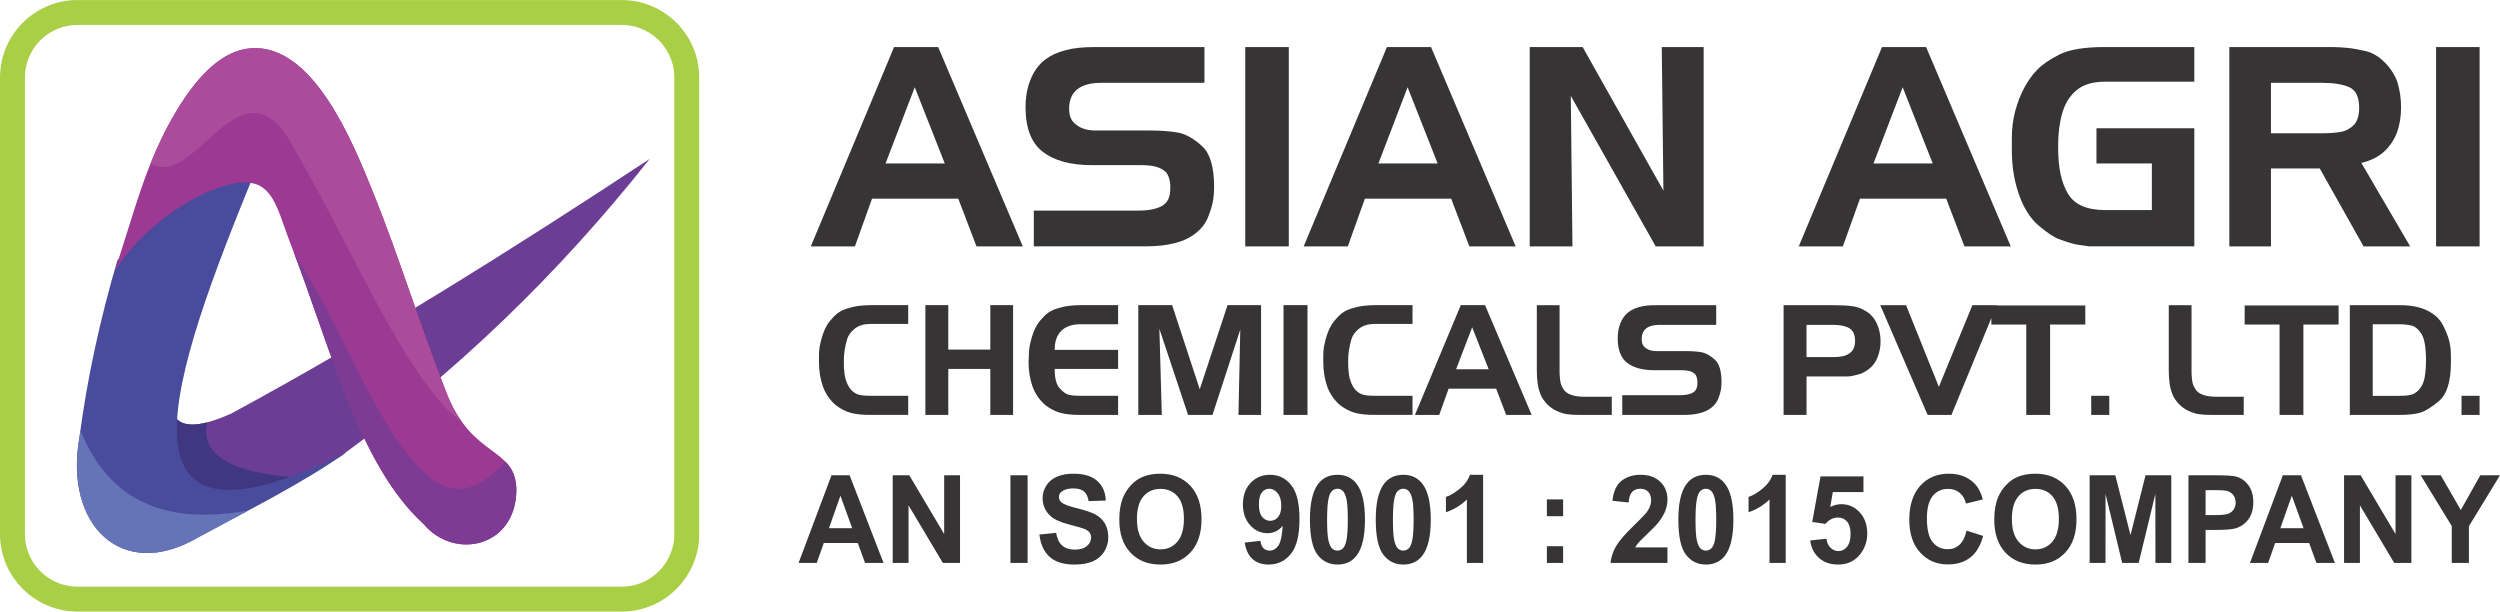 <?xml version="1.0" encoding="UTF-8"?>
<!DOCTYPE svg PUBLIC "-//W3C//DTD SVG 1.1//EN" "http://www.w3.org/Graphics/SVG/1.1/DTD/svg11.dtd">
<!-- Creator: CorelDRAW 2021.5 -->
<svg xmlns="http://www.w3.org/2000/svg" xml:space="preserve" width="4.01in" height="0.981in" version="1.1" style="shape-rendering:geometricPrecision; text-rendering:geometricPrecision; image-rendering:optimizeQuality; fill-rule:evenodd; clip-rule:evenodd"
viewBox="0 0 3990.56 976.13"
 xmlns:xlink="http://www.w3.org/1999/xlink"
 xmlns:xodm="http://www.corel.com/coreldraw/odm/2003">
 <defs>
  <style type="text/css">
   <![CDATA[
    .fil3 {fill:none}
    .fil7 {fill:#AB4B9B}
    .fil6 {fill:#9C3993}
    .fil8 {fill:#7D3B93}
    .fil5 {fill:#6574B6}
    .fil1 {fill:#6C3D94}
    .fil4 {fill:#494B9C}
    .fil2 {fill:#403780}
    .fil9 {fill:#373435;fill-rule:nonzero}
    .fil0 {fill:#A8CF45;fill-rule:nonzero}
   ]]>
  </style>
    <clipPath id="id0">
     <path d="M242.71 765.51c10.31,-60.12 20.63,-120.24 30.95,-180.36 -4.99,59.77 -15.07,124.34 95.42,74.92 226.65,-122.63 448.21,-261.68 667.98,-406.51 -146.07,184.63 -311.29,343.05 -495.18,475.88 -52.44,23.12 -104.88,46.25 -157.32,69.37 -56.21,10.04 -102.83,-2.63 -141.85,-33.3z"/>
    </clipPath>
    <clipPath id="id1">
     <path d="M187.26 415.88c59.81,-79.31 135.77,-126.03 223.08,-149.84 -139.73,340.22 -248.54,649.32 141.85,456.46 -70.84,49.88 -156.4,91.93 -237.27,135.97 -120.58,70.04 -212.61,-20.51 -188.27,-159.55 12.95,-98.24 33.9,-192.18 60.61,-283.03z"/>
    </clipPath>
    <clipPath id="id2">
     <path d="M209.75 349.02c-8.79,27.83 -17.58,55.68 -26.36,83.51 38.67,-63.52 114.51,-117.56 172.95,-135.38 78.35,-23.88 82.36,27.09 107.48,92.1 66.27,171.5 109.04,352.48 212.16,447.02 49.43,58.73 146.58,37 148.3,-52.72 -0,-72.15 -70.93,-49.94 -112.19,-158.16 -41.37,-104.55 -74.58,-214.55 -116.51,-318.29 -32.89,-81.39 -96.06,-237.89 -195.58,-230.09 -44.01,3.45 -83.39,41.98 -117.7,99 -34.44,57.25 -52.58,109.7 -72.55,173.02z"/>
    </clipPath>
 </defs>
 <g id="Layer_x0020_1">
  <g id="logo.cdr">
   <g>
    <path class="fil0" d="M992.58 39.76l-869.09 0 0 -39.76 869.09 0 0 0 0 39.76zm123.49 83.73l-39.76 0 0 0 -0.11 -4.3 -0.33 -4.23 -0.53 -4.16 -0.74 -4.11 -0.94 -4.04 -1.13 -3.95 -1.32 -3.87 -1.5 -3.79 -1.68 -3.71 -1.85 -3.61 -2.03 -3.51 -2.18 -3.4 -2.35 -3.29 -2.5 -3.18 -2.64 -3.05 -2.79 -2.92 -2.92 -2.78 -3.05 -2.65 -3.18 -2.5 -3.29 -2.34 -3.41 -2.19 -3.51 -2.03 -3.6 -1.85 -3.7 -1.68 -3.8 -1.5 -3.88 -1.32 -3.94 -1.13 -4.04 -0.93 -4.11 -0.74 -4.16 -0.53 -4.23 -0.33 -4.3 -0.11 0 -39.76 6.32 0.16 6.25 0.47 6.18 0.79 6.07 1.09 5.97 1.39 5.87 1.68 5.74 1.95 5.6 2.22 5.47 2.48 5.33 2.74 5.17 2.98 5.01 3.22 4.84 3.45 4.66 3.67 4.48 3.88 4.29 4.09 4.09 4.29 3.89 4.48 3.66 4.66 3.45 4.84 3.22 5.01 2.98 5.17 2.74 5.32 2.48 5.46 2.23 5.61 1.95 5.74 1.68 5.86 1.38 5.97 1.09 6.07 0.79 6.18 0.47 6.25 0.16 6.32 0 0zm-39.76 729.14l0 -729.14 39.76 0 0 729.14 0 0 -39.76 0zm-83.72 123.49l0 -39.76 0 0 4.3 -0.11 4.23 -0.33 4.16 -0.53 4.11 -0.74 4.04 -0.93 3.95 -1.13 3.87 -1.32 3.79 -1.5 3.71 -1.68 3.6 -1.85 3.51 -2.03 3.4 -2.18 3.29 -2.35 3.18 -2.5 3.05 -2.64 2.92 -2.78 2.79 -2.92 2.64 -3.05 2.5 -3.18 2.35 -3.29 2.19 -3.4 2.03 -3.51 1.85 -3.6 1.68 -3.71 1.5 -3.79 1.32 -3.87 1.13 -3.95 0.94 -4.04 0.74 -4.11 0.53 -4.16 0.33 -4.23 0.11 -4.3 39.76 0 -0.16 6.32 -0.47 6.25 -0.79 6.18 -1.09 6.07 -1.38 5.97 -1.68 5.86 -1.95 5.74 -2.23 5.61 -2.48 5.46 -2.74 5.33 -2.98 5.16 -3.21 5.01 -3.45 4.84 -3.66 4.66 -3.89 4.48 -4.09 4.29 -4.29 4.09 -4.48 3.88 -4.65 3.66 -4.84 3.45 -5.01 3.22 -5.16 2.98 -5.33 2.74 -5.46 2.48 -5.61 2.23 -5.74 1.95 -5.86 1.67 -5.97 1.39 -6.07 1.09 -6.18 0.79 -6.25 0.47 -6.32 0.16 0 0zm-869.09 -39.76l869.09 0 0 39.76 -869.09 0 0 0 0 -39.76zm-123.49 -83.73l39.76 0 0 0 0.11 4.3 0.33 4.23 0.53 4.16 0.74 4.11 0.94 4.04 1.12 3.95 1.32 3.88 1.5 3.8 1.68 3.7 1.85 3.6 2.02 3.5 2.19 3.41 2.34 3.29 2.5 3.17 2.64 3.05 2.79 2.92 2.92 2.79 3.04 2.64 3.17 2.5 3.29 2.35 3.4 2.18 3.51 2.03 3.61 1.85 3.71 1.68 3.79 1.5 3.87 1.32 3.95 1.13 4.04 0.93 4.11 0.74 4.16 0.53 4.23 0.33 4.3 0.11 0 39.76 -6.32 -0.16 -6.25 -0.47 -6.18 -0.79 -6.07 -1.09 -5.97 -1.39 -5.86 -1.67 -5.74 -1.95 -5.61 -2.23 -5.46 -2.48 -5.32 -2.74 -5.17 -2.98 -5.01 -3.22 -4.84 -3.45 -4.66 -3.66 -4.48 -3.89 -4.29 -4.09 -4.09 -4.29 -3.88 -4.48 -3.67 -4.66 -3.45 -4.84 -3.21 -5 -2.99 -5.17 -2.74 -5.33 -2.48 -5.47 -2.22 -5.6 -1.95 -5.74 -1.68 -5.87 -1.38 -5.97 -1.09 -6.07 -0.79 -6.18 -0.47 -6.25 -0.16 -6.32 0 0zm39.76 -729.14l0 729.14 -39.76 0 0 -729.14 0 0 39.76 0zm83.73 -123.49l0 39.76 0 0 -4.3 0.11 -4.23 0.33 -4.16 0.53 -4.11 0.74 -4.04 0.93 -3.94 1.13 -3.88 1.32 -3.8 1.5 -3.7 1.68 -3.61 1.85 -3.51 2.03 -3.4 2.19 -3.29 2.34 -3.17 2.5 -3.05 2.64 -2.92 2.79 -2.79 2.92 -2.64 3.05 -2.5 3.17 -2.34 3.29 -2.19 3.4 -2.03 3.51 -1.85 3.61 -1.68 3.7 -1.5 3.8 -1.32 3.88 -1.12 3.95 -0.94 4.04 -0.74 4.11 -0.53 4.16 -0.33 4.23 -0.11 4.3 -39.76 0 0.16 -6.32 0.47 -6.25 0.79 -6.18 1.09 -6.07 1.38 -5.97 1.68 -5.87 1.95 -5.74 2.22 -5.61 2.48 -5.47 2.74 -5.32 2.98 -5.17 3.22 -5 3.45 -4.84 3.67 -4.66 3.88 -4.48 4.09 -4.29 4.29 -4.09 4.47 -3.88 4.67 -3.67 4.84 -3.45 5 -3.22 5.17 -2.98 5.32 -2.74 5.47 -2.48 5.61 -2.22 5.73 -1.95 5.87 -1.68 5.97 -1.39 6.07 -1.09 6.18 -0.79 6.25 -0.47 6.32 -0.16 0 0z"/>
   </g>
   <path class="fil1" d="M242.71 765.51c10.31,-60.12 20.63,-120.24 30.95,-180.36 -4.99,59.77 -15.07,124.34 95.42,74.92 226.65,-122.63 448.21,-261.68 667.98,-406.51 -146.07,184.63 -311.29,343.05 -495.18,475.88 -52.44,23.12 -104.88,46.25 -157.32,69.37 -56.21,10.04 -102.83,-2.63 -141.85,-33.3z"/>
   <g style="clip-path:url(#id0)">
    <g>
     <path id="_1" class="fil2" d="M152.44 747.48l72.21 -177.59 131.53 52.73c-76.02,105.87 9.84,148.95 229.54,140.13l-185.69 184.52 -247.59 -199.78z"/>
    </g>
   </g>
   <path class="fil3" d="M242.71 765.51c10.31,-60.12 20.63,-120.24 30.95,-180.36 -4.99,59.77 -15.07,124.34 95.42,74.92 226.65,-122.63 448.21,-261.68 667.98,-406.51 -146.07,184.63 -311.29,343.05 -495.18,475.88 -52.44,23.12 -104.88,46.25 -157.32,69.37 -56.21,10.04 -102.83,-2.63 -141.85,-33.3z"/>
   <path class="fil4" d="M187.26 415.88c59.81,-79.31 135.77,-126.03 223.08,-149.84 -139.73,340.22 -248.54,649.32 141.85,456.46 -70.84,49.88 -156.4,91.93 -237.27,135.97 -120.58,70.04 -212.61,-20.51 -188.27,-159.55 12.95,-98.24 33.9,-192.18 60.61,-283.03z"/>
   <g style="clip-path:url(#id1)">
    <g>
     <path id="_1_0" class="fil5" d="M35.1 675.33l65.77 -102.67c24.88,196.97 125.12,300.21 370.09,223.37l-239.85 148.45 -161.19 -74.92 -34.82 -194.24z"/>
    </g>
   </g>
   <path class="fil3" d="M187.26 415.88c59.81,-79.31 135.77,-126.03 223.08,-149.84 -139.73,340.22 -248.54,649.32 141.85,456.46 -70.84,49.88 -156.4,91.93 -237.27,135.97 -120.58,70.04 -212.61,-20.51 -188.27,-159.55 12.95,-98.24 33.9,-192.18 60.61,-283.03z"/>
   <path class="fil6" d="M209.75 349.02c-8.79,27.83 -17.58,55.68 -26.36,83.51 38.67,-63.52 114.51,-117.56 172.95,-135.38 78.35,-23.88 82.36,27.09 107.48,92.1 66.27,171.5 109.04,352.48 212.16,447.02 49.43,58.73 146.58,37 148.3,-52.72 -0,-72.15 -70.93,-49.94 -112.19,-158.16 -41.37,-104.55 -74.58,-214.55 -116.51,-318.29 -32.89,-81.39 -96.06,-237.89 -195.58,-230.09 -44.01,3.45 -83.39,41.98 -117.7,99 -34.44,57.25 -52.58,109.7 -72.55,173.02z"/>
   <g style="clip-path:url(#id2)">
    <g>
     <path id="_1_1" class="fil7" d="M323.95 21.86c-35.25,72.14 -70.5,144.29 -105.74,216.44 80.38,117 160.76,-178.05 252.74,1.39 106.46,181.47 215.11,460.65 317.23,450.91 -56.74,-238.63 -113.48,-477.27 -170.22,-715.9 -98,15.72 -196.01,31.45 -294.01,47.17z"/>
     <path class="fil8" d="M806.23 951.67c35.25,-72.14 70.49,-144.29 105.74,-216.43 -102.08,-151.4 -136.3,260.62 -331.61,-125.63 -82.09,-162.34 -146.89,-302.74 -230.62,-294.76 56.74,238.63 105.74,445.36 162.48,684 98,-15.72 196,-31.45 294.01,-47.17z"/>
    </g>
   </g>
   <path class="fil3" d="M209.75 349.02c-8.79,27.83 -17.58,55.68 -26.36,83.51 38.67,-63.52 114.51,-117.56 172.95,-135.38 78.35,-23.88 82.36,27.09 107.48,92.1 66.27,171.5 109.04,352.48 212.16,447.02 49.43,58.73 146.58,37 148.3,-52.72 -0,-72.15 -70.93,-49.94 -112.19,-158.16 -41.37,-104.55 -74.58,-214.55 -116.51,-318.29 -32.89,-81.39 -96.06,-237.89 -195.58,-230.09 -44.01,3.45 -83.39,41.98 -117.7,99 -34.44,57.25 -52.58,109.7 -72.55,173.02z"/>
   <g>
    <path class="fil9" d="M1410.36 898.55l-29.49 0 -11.68 -31.86 -54.25 0 -11.24 31.86 -28.96 0 52.51 -139.95 28.94 0 54.17 139.95zm-50.06 -55.5l-18.79 -51.8 -18.26 51.8 37.05 0zm64.63 55.5l0 -139.95 26.51 0 55.67 93.79 0 -93.79 25.31 0 0 139.95 -27.36 0 -54.81 -91.99 0 91.99 -25.32 0zm187.96 0l0 -139.95 27.39 0 0 139.95 -27.39 0zm46.25 -45.34l26.63 -2.74c1.61,9.21 4.82,15.96 9.7,20.3 4.88,4.33 11.46,6.48 19.75,6.48 8.75,0 15.36,-1.92 19.79,-5.76 4.45,-3.85 6.67,-8.34 6.67,-13.49 0,-3.32 -0.94,-6.13 -2.8,-8.47 -1.86,-2.31 -5.13,-4.33 -9.79,-6.02 -3.18,-1.18 -10.42,-3.19 -21.76,-6.13 -14.58,-3.78 -24.8,-8.41 -30.69,-13.91 -8.28,-7.72 -12.41,-17.14 -12.41,-28.24 0,-7.14 1.94,-13.85 5.82,-20.07 3.91,-6.22 9.51,-10.94 16.85,-14.2 7.33,-3.26 16.14,-4.89 26.54,-4.89 16.9,0 29.65,3.88 38.18,11.67 8.56,7.78 13.04,18.14 13.48,31.15l-27.39 0.98c-1.16,-7.24 -3.65,-12.42 -7.46,-15.58 -3.8,-3.16 -9.53,-4.76 -17.15,-4.76 -7.88,0 -14.05,1.7 -18.49,5.08 -2.86,2.19 -4.31,5.09 -4.31,8.73 0,3.33 1.36,6.16 4.07,8.51 3.43,3.03 11.78,6.15 25.03,9.41 13.25,3.23 23.05,6.62 29.38,10.07 6.35,3.48 11.33,8.2 14.91,14.23 3.59,6.03 5.37,13.45 5.37,22.28 0,8.02 -2.13,15.54 -6.44,22.54 -4.32,7 -10.4,12.22 -18.26,15.6 -7.87,3.42 -17.7,5.12 -29.44,5.12 -17.1,0 -30.22,-4.07 -39.39,-12.25 -9.17,-8.15 -14.61,-20.04 -16.4,-35.64zm127.51 -23.79c0,-14.27 2.08,-26.25 6.2,-35.96 3.06,-7.14 7.27,-13.55 12.59,-19.22 5.32,-5.66 11.15,-9.86 17.47,-12.64 8.44,-3.68 18.17,-5.54 29.19,-5.54 19.95,0 35.88,6.42 47.88,19.22 11.96,12.84 17.94,30.66 17.94,53.49 0,22.64 -5.95,40.36 -17.82,53.13 -11.87,12.8 -27.77,19.19 -47.64,19.19 -20.11,0 -36.13,-6.35 -48.01,-19.09 -11.87,-12.7 -17.82,-30.23 -17.82,-52.58zm28.15 -0.94c0,15.86 3.56,27.88 10.64,36.1 7.07,8.18 16.09,12.28 26.98,12.28 10.93,0 19.87,-4.08 26.89,-12.18 6.98,-8.15 10.48,-20.33 10.48,-36.59 0,-16.06 -3.4,-28.05 -10.24,-35.94 -6.8,-7.92 -15.84,-11.85 -27.13,-11.85 -11.28,0 -20.37,4.01 -27.27,11.99 -6.9,8.02 -10.36,20.07 -10.36,36.19zm172.03 37.56l25.12 -2.87c0.6,5.32 2.21,9.25 4.76,11.79 2.55,2.58 5.95,3.85 10.14,3.85 5.32,0 9.82,-2.58 13.53,-7.69 3.71,-5.12 6.07,-15.73 7.11,-31.8 -6.51,7.82 -14.64,11.73 -24.43,11.73 -10.62,0 -19.8,-4.23 -27.52,-12.73 -7.72,-8.51 -11.56,-19.54 -11.56,-33.17 0,-14.2 4.07,-25.64 12.22,-34.3 8.15,-8.7 18.54,-13.03 31.14,-13.03 13.69,0 24.97,5.5 33.75,16.49 8.79,11.01 13.19,29.09 13.19,54.3 0,25.61 -4.56,44.11 -13.7,55.44 -9.12,11.37 -21.02,17.04 -35.69,17.04 -10.55,0 -19.04,-2.93 -25.57,-8.79 -6.48,-5.83 -10.68,-14.6 -12.5,-26.25zm58.37 -58.71c0,-8.63 -1.93,-15.34 -5.77,-20.1 -3.8,-4.75 -8.24,-7.13 -13.29,-7.13 -4.78,0 -8.74,1.95 -11.89,5.86 -3.18,3.91 -4.76,10.3 -4.76,19.16 0,9.02 1.73,15.64 5.16,19.87 3.43,4.2 7.71,6.32 12.88,6.32 4.96,0 9.16,-2.02 12.56,-6.09 3.4,-4.08 5.1,-10.04 5.1,-17.89zm89.66 -49.51c13.09,0 23.32,4.86 30.72,14.57 8.79,11.47 13.2,30.52 13.2,57.11 0,26.55 -4.45,45.64 -13.29,57.23 -7.33,9.58 -17.53,14.37 -30.63,14.37 -13.16,0 -23.78,-5.24 -31.83,-15.74 -8.07,-10.48 -12.09,-29.21 -12.09,-56.12 0,-26.42 4.43,-45.45 13.28,-57.05 7.34,-9.58 17.54,-14.37 30.64,-14.37zm0 22.28c-3.09,0 -5.86,1.04 -8.25,3.13 -2.42,2.05 -4.31,5.76 -5.64,11.14 -1.76,6.94 -2.64,18.67 -2.64,35.12 0,16.48 0.79,27.79 2.36,33.94 1.58,6.16 3.56,10.26 5.95,12.32 2.4,2.05 5.13,3.06 8.23,3.06 3.08,0 5.84,-1.04 8.28,-3.12 2.39,-2.06 4.28,-5.77 5.6,-11.15 1.77,-6.87 2.65,-18.57 2.65,-35.05 0,-16.45 -0.79,-27.76 -2.37,-33.91 -1.58,-6.17 -3.56,-10.3 -5.95,-12.35 -2.39,-2.09 -5.13,-3.13 -8.21,-3.13zm105.06 -22.28c13.1,0 23.32,4.86 30.72,14.57 8.79,11.47 13.2,30.52 13.2,57.11 0,26.55 -4.45,45.64 -13.29,57.23 -7.33,9.58 -17.53,14.37 -30.63,14.37 -13.16,0 -23.78,-5.24 -31.83,-15.74 -8.05,-10.48 -12.09,-29.21 -12.09,-56.12 0,-26.42 4.43,-45.45 13.28,-57.05 7.34,-9.58 17.53,-14.37 30.64,-14.37zm0 22.28c-3.08,0 -5.86,1.04 -8.25,3.13 -2.42,2.05 -4.31,5.76 -5.63,11.14 -1.77,6.94 -2.65,18.67 -2.65,35.12 0,16.48 0.79,27.79 2.36,33.94 1.58,6.16 3.56,10.26 5.95,12.32 2.39,2.05 5.14,3.06 8.22,3.06 3.08,0 5.85,-1.04 8.28,-3.12 2.39,-2.06 4.28,-5.77 5.6,-11.15 1.77,-6.87 2.65,-18.57 2.65,-35.05 0,-16.45 -0.79,-27.76 -2.36,-33.91 -1.59,-6.17 -3.56,-10.3 -5.96,-12.35 -2.39,-2.09 -5.13,-3.13 -8.21,-3.13zm127.44 118.45l-25.89 0 0 -101.31c-9.45,9.19 -20.59,16 -33.44,20.39l0 -24.43c6.78,-2.28 14.12,-6.61 22.01,-13.03 7.93,-6.39 13.35,-13.85 16.31,-22.35l21.01 0 0 140.73zm101.81 -74.67l0 -26.77 25.88 0 0 26.77 -25.88 0zm0 74.67l0 -26.77 25.88 0 0 26.77 -25.88 0zm192.46 -24.82l0 24.82 -90.87 0c0.98,-9.45 3.94,-18.37 8.85,-26.81 4.91,-8.43 14.64,-19.65 29.12,-33.62 11.68,-11.27 18.84,-18.93 21.48,-22.94 3.55,-5.54 5.35,-11.01 5.35,-16.45 0,-5.99 -1.54,-10.59 -4.65,-13.81 -3.09,-3.23 -7.37,-4.82 -12.82,-4.82 -5.41,0 -9.7,1.69 -12.9,5.08 -3.18,3.35 -5.01,8.96 -5.52,16.81l-25.87 -2.68c1.54,-14.78 6.35,-25.4 14.48,-31.85 8.12,-6.42 18.26,-9.64 30.45,-9.64 13.35,0 23.83,3.75 31.48,11.21 7.61,7.46 11.43,16.75 11.43,27.85 0,6.32 -1.1,12.32 -3.28,18.05 -2.17,5.7 -5.63,11.66 -10.39,17.91 -3.12,4.17 -8.82,10.13 -17,17.92 -8.21,7.78 -13.41,12.93 -15.58,15.5 -2.2,2.54 -3.97,5.06 -5.32,7.46l51.57 0zm61.32 -115.91c13.1,0 23.33,4.86 30.73,14.57 8.78,11.47 13.19,30.52 13.19,57.11 0,26.55 -4.45,45.64 -13.29,57.23 -7.33,9.58 -17.53,14.37 -30.63,14.37 -13.16,0 -23.77,-5.24 -31.83,-15.74 -8.05,-10.48 -12.09,-29.21 -12.09,-56.12 0,-26.42 4.43,-45.45 13.28,-57.05 7.34,-9.58 17.55,-14.37 30.64,-14.37zm0 22.28c-3.08,0 -5.86,1.04 -8.24,3.13 -2.43,2.05 -4.31,5.76 -5.64,11.14 -1.77,6.94 -2.64,18.67 -2.64,35.12 0,16.48 0.78,27.79 2.36,33.94 1.57,6.16 3.56,10.26 5.95,12.32 2.39,2.05 5.13,3.06 8.21,3.06 3.09,0 5.86,-1.04 8.29,-3.12 2.38,-2.06 4.28,-5.77 5.6,-11.15 1.76,-6.87 2.64,-18.57 2.64,-35.05 0,-16.45 -0.79,-27.76 -2.36,-33.91 -1.58,-6.17 -3.56,-10.3 -5.96,-12.35 -2.39,-2.09 -5.12,-3.13 -8.21,-3.13zm127.44 118.45l-25.87 0 0 -101.31c-9.45,9.19 -20.59,16 -33.44,20.39l0 -24.43c6.77,-2.28 14.11,-6.61 22.01,-13.03 7.92,-6.39 13.35,-13.85 16.3,-22.35l21 0 0 140.73zm39.12 -35.93l25.88 -2.77c0.75,6.06 2.93,10.88 6.55,14.43 3.66,3.55 7.83,5.32 12.59,5.32 5.41,0 10.01,-2.28 13.75,-6.88 3.76,-4.59 5.64,-11.49 5.64,-20.72 0,-8.67 -1.86,-15.14 -5.6,-19.48 -3.71,-4.33 -8.56,-6.48 -14.54,-6.48 -7.46,0 -14.17,3.38 -20.09,10.16l-20.96 -3.13 13.21 -72.71 68.57 0 0 25.02 -48.89 0 -4.1 23.81c5.76,-2.96 11.68,-4.46 17.73,-4.46 11.52,0 21.29,4.33 29.28,13.03 8.03,8.66 12.02,19.93 12.02,33.81 0,11.57 -3.24,21.86 -9.7,30.94 -8.81,12.38 -21.03,18.57 -36.64,18.57 -12.5,0 -22.71,-3.49 -30.57,-10.42 -7.91,-6.98 -12.59,-16.29 -14.15,-28.05zm249.54 -15.67l26.45 8.4c-4.05,15.41 -10.83,26.84 -20.27,34.33 -9.44,7.46 -21.41,11.21 -35.92,11.21 -17.97,0 -32.75,-6.35 -44.32,-19.05 -11.56,-12.7 -17.35,-30.07 -17.35,-52.13 0,-23.29 5.83,-41.4 17.43,-54.3 11.62,-12.91 26.93,-19.36 45.87,-19.36 16.56,0 30.01,5.08 40.33,15.22 6.17,5.99 10.77,14.59 13.86,25.84l-27.02 6.65c-1.61,-7.24 -4.94,-12.97 -10.01,-17.17 -5.1,-4.21 -11.28,-6.29 -18.51,-6.29 -10.05,0 -18.2,3.71 -24.43,11.17 -6.27,7.43 -9.38,19.49 -9.38,36.16 0,17.66 3.08,30.26 9.22,37.76 6.16,7.52 14.16,11.27 24.02,11.27 7.26,0 13.53,-2.38 18.77,-7.17 5.21,-4.79 8.99,-12.28 11.26,-22.55zm44.24 -17.53c0,-14.27 2.08,-26.25 6.21,-35.96 3.04,-7.14 7.26,-13.55 12.59,-19.22 5.32,-5.66 11.15,-9.86 17.47,-12.64 8.44,-3.68 18.17,-5.54 29.18,-5.54 19.95,0 35.89,6.42 47.9,19.22 11.95,12.84 17.93,30.66 17.93,53.49 0,22.64 -5.95,40.36 -17.82,53.13 -11.87,12.8 -27.76,19.19 -47.63,19.19 -20.12,0 -36.14,-6.35 -48.01,-19.09 -11.87,-12.7 -17.82,-30.23 -17.82,-52.58zm28.14 -0.94c0,15.86 3.56,27.88 10.65,36.1 7.07,8.18 16.09,12.28 26.98,12.28 10.92,0 19.86,-4.08 26.88,-12.18 6.99,-8.15 10.49,-20.33 10.49,-36.59 0,-16.06 -3.4,-28.05 -10.23,-35.94 -6.8,-7.92 -15.84,-11.85 -27.14,-11.85 -11.28,0 -20.37,4.01 -27.27,11.99 -6.89,8.02 -10.36,20.07 -10.36,36.19zm124.08 70.07l0 -139.95 41.02 0 24.25 95.45 23.96 -95.45 41.12 0 0 139.95 -25.31 0 -0.11 -110.17 -26.65 110.17 -26.32 0 -26.54 -110.17 -0.09 110.17 -25.32 0zm157.73 0l0 -139.95 43.8 0c16.59,0 27.39,0.69 32.44,2.08 7.73,2.12 14.23,6.68 19.44,13.72 5.24,7.03 7.85,16.12 7.85,27.27 0,8.59 -1.52,15.8 -4.51,21.66 -3.02,5.87 -6.82,10.46 -11.45,13.81 -4.63,3.33 -9.35,5.54 -14.14,6.62 -6.51,1.34 -15.93,2.02 -28.27,2.02l-17.77 0 0 52.77 -27.39 0zm27.39 -116.3l0 39.88 14.9 0c10.74,0 17.88,-0.75 21.5,-2.22 3.62,-1.47 6.46,-3.75 8.5,-6.91 2.05,-3.13 3.08,-6.75 3.08,-10.91 0,-5.12 -1.44,-9.31 -4.31,-12.64 -2.9,-3.32 -6.51,-5.4 -10.95,-6.25 -3.24,-0.62 -9.77,-0.95 -19.59,-0.95l-13.13 0zm206.44 116.3l-29.5 0 -11.68 -31.86 -54.25 0 -11.24 31.86 -28.96 0 52.51 -139.95 28.94 0 54.18 139.95zm-50.06 -55.5l-18.8 -51.8 -18.26 51.8 37.06 0zm64.63 55.5l0 -139.95 26.5 0 55.67 93.79 0 -93.79 25.31 0 0 139.95 -27.36 0 -54.81 -91.99 0 91.99 -25.31 0zm171.93 0l0 -58.9 -49.59 -81.05 32.02 0 31.98 55.42 31.14 -55.42 31.42 0 -49.58 81.25 0 58.7 -27.39 0z"/>
    <path class="fil9" d="M1364.65 393.21l-70.4 0 132.88 -318.15 70.4 0 135.08 318.15 -73.92 0 -29.04 -76.11 -137.72 0 -27.28 76.11zm48.84 -132.31l94.6 0 -47.96 -121.68 -46.64 121.68zm334.4 -185.85l174.68 0 0 57.08 -164.12 0c-34.61,0 -51.92,13.86 -51.92,41.6 0,11.8 3.96,20.35 11.88,25.66 7.62,5.9 17.74,8.85 30.36,8.85l87.56 0c17.01,0 32.12,1.18 45.32,3.54 12.03,2.66 24.42,9.81 37.18,21.46 12.76,11.65 19.14,33.26 19.14,64.82 0,8.56 -0.66,16.45 -1.98,23.67 -1.32,7.23 -3.96,15.71 -7.92,25.44 -3.96,9.73 -10.71,18.29 -20.24,25.66 -9.54,7.38 -20.9,12.54 -34.1,15.49 -12.03,3.24 -27.57,4.87 -46.64,4.87l-176.88 0 0 -57.08 166.32 0c16.43,0 29.11,-2.43 38.06,-7.3 8.95,-4.87 13.42,-14.09 13.42,-27.66l0 -6.64c-0.88,-9.14 -3.23,-15.78 -7.04,-19.91 -4.99,-4.42 -10.63,-7.37 -17.01,-8.85 -6.31,-1.47 -13.86,-2.21 -22.66,-2.21l-78.47 0c-33.81,0 -59.91,-7.08 -78.25,-21.24 -18.4,-14.16 -27.57,-37.91 -27.57,-71.24 0,-16.81 2.79,-31.86 8.36,-45.13 5.57,-13.27 13.2,-23.52 22.88,-30.75 9.68,-7.23 20.83,-12.32 33.44,-15.27 11.44,-3.24 26.84,-4.87 46.2,-4.87zm239.8 0l69.52 0 0 318.15 -69.52 0 0 -318.15zm163.68 318.15l-70.4 0 132.88 -318.15 70.4 0 135.08 318.15 -73.92 0 -29.04 -76.11 -137.72 0 -27.28 76.11zm48.84 -132.31l94.6 0 -47.96 -121.68 -46.64 121.68zm309.76 132.31l-68.2 0 0 -318.15 84.48 0 128.92 229.21 -2.64 -229.21 66.88 0 0 318.15 -76.56 0 -135.52 -240.27 2.64 240.27zm431.64 0l-70.4 0 132.88 -318.15 70.4 0 135.08 318.15 -73.92 0 -29.04 -76.11 -137.72 0 -27.28 76.11zm48.84 -132.31l94.6 0 -47.96 -121.68 -46.64 121.68zm444.4 74.34l0 -74.34 -88.44 0 0 -56.2 156.2 0 0 188.5 -142.12 0 -4.84 0c-7.04,0 -13.86,0 -20.61,0 -5.57,-0.89 -10.34,-1.55 -14.23,-1.99 -3.96,-0.44 -8.43,-1.33 -13.42,-2.66 -4.99,-1.33 -11.8,-3.61 -20.61,-6.86 -8.8,-3.24 -19.8,-10.62 -33.15,-22.13 -13.28,-11.5 -23.69,-28.02 -31.09,-49.56 -7.48,-21.53 -11.22,-44.84 -11.22,-69.91l0 -19.03c0,-15.63 1.76,-30.09 5.28,-43.36 3.52,-13.28 8.21,-25.52 14.08,-36.73 5.86,-11.21 12.83,-21.02 20.9,-29.43 8.07,-8.41 19.94,-16.59 35.64,-24.55 15.69,-7.96 39.97,-11.95 72.82,-11.95l142.56 0 0 55.31 -142.56 0c-19.36,0 -34.47,4.5 -45.32,13.5 -10.85,9 -18.48,21.17 -22.88,36.51 -4.4,15.34 -6.6,32.44 -6.6,51.33l0 4.87c0,30.97 5.21,55.16 15.62,72.57 10.41,17.41 30.14,26.11 59.18,26.11l74.8 0zm190.08 57.97l-66.44 0 0 -318.15 163.24 0c8.21,0 16.65,0.44 25.3,1.33 8.65,0.89 18.33,2.58 29.04,5.09 10.71,2.51 20.75,8.4 30.14,17.7 9.39,9.29 16.28,19.99 20.68,32.08 3.81,12.98 5.72,26.25 5.72,39.82 0,15.05 -2.2,28.62 -6.6,40.71 -4.99,12.39 -12.03,22.64 -21.12,30.75 -9.09,8.11 -20.97,13.94 -35.64,17.48l77.88 133.19 -74.36 0 -69.96 -124.34 -77.88 0 0 124.34zm81.4 -261.07l-81.4 0 0 80.53 81.4 0c12.03,0 22.08,-0.74 30.14,-2.21 8.07,-1.47 15.18,-5.31 21.34,-11.5 5.28,-6.2 7.92,-15.2 7.92,-27 0,-17.11 -5.21,-28.02 -15.62,-32.74 -10.42,-4.72 -25.01,-7.08 -43.78,-7.08zm182.16 -57.08l69.52 0 0 318.15 -69.52 0 0 -318.15z"/>
    <path class="fil9" d="M1449.7 487.05l0 29.97 -60.08 0c-10.66,0 -19.14,2.56 -25.44,7.67 -6.3,5.12 -10.33,10.8 -12.11,17.05 -1.77,6.25 -3.07,12.02 -3.87,17.3 -0.81,5.28 -1.21,10.52 -1.21,15.71l0 3.17 0 2.68c0,2.27 0.08,4.75 0.24,7.43 0.16,2.68 0.49,5.93 0.97,9.74 0.49,3.82 1.57,7.92 3.27,12.3 1.7,4.39 4.07,8.45 7.11,12.18 4.04,4.22 8.4,6.86 13.08,7.92 4.64,1.05 10.7,1.58 18.09,1.58l59.96 0 0 30.45 -61.33 0c-11.59,0 -21.44,-1.01 -29.55,-3.04 -8.16,-2.03 -16.31,-6.13 -24.51,-12.3 -9.81,-8.44 -16.79,-18.6 -20.91,-30.45 -4.08,-11.85 -6.14,-24.68 -6.14,-38.49l0 -10.48c0,-6.33 0.65,-12.51 1.94,-18.51 1.29,-6.01 2.91,-11.69 4.85,-17.06 1.94,-5.36 4.2,-10.07 6.78,-14.13 2.59,-4.06 6.38,-8.61 11.38,-13.64 5.01,-5.03 11.06,-8.73 18.17,-11.09 7.11,-2.35 13.77,-3.94 19.99,-4.75 6.22,-0.81 12.48,-1.22 18.77,-1.22l60.56 0zm27.38 175.17l0 -175.17 36.58 0 0 70.9 67.1 0 0 -70.9 36.34 0 0 175.17 -36.34 0 0 -73.33 -67.1 0 0 73.33 -36.58 0zm307.66 -175.17l0 30.45 -60.08 0c-13.08,0 -23.22,3.45 -30.4,10.35 -7.18,6.9 -10.78,17.09 -10.78,30.58l101.26 0 0 30.45 -101.26 0c0,14.62 2.66,24.89 7.99,30.82 5.33,5.93 10.3,9.42 14.9,10.48 4.6,1.05 10.7,1.58 18.29,1.58l60.08 0 0 30.45 -61.53 0c-11.63,0 -21.52,-1.01 -29.67,-3.04 -8.16,-2.03 -16.35,-6.13 -24.59,-12.3 -9.85,-8.44 -16.83,-18.6 -20.95,-30.45 -4.12,-11.85 -6.17,-24.68 -6.17,-38.49l0.48 -10.48c0,-6.33 0.65,-12.51 1.94,-18.51 1.29,-6.01 2.91,-11.69 4.84,-17.06 1.94,-5.36 4.2,-10.07 6.79,-14.13 2.59,-4.06 6.38,-8.61 11.38,-13.64 5.01,-5.03 11.06,-8.73 18.17,-11.09 7.11,-2.35 13.77,-3.94 19.99,-4.75 6.22,-0.81 12.47,-1.22 18.77,-1.22l60.56 0zm69.77 175.17l-37.55 0 0 -175.17 54.02 0 44.09 134.24 44.33 -134.24 53.54 0 0 175.17 -36.1 0 2.91 -136.18 -44.33 136.18 -39 0 -45.78 -137.4 3.87 137.4zm194.28 -175.17l38.27 0 0 175.17 -38.27 0 0 -175.17zm205.91 0l0 29.97 -60.08 0c-10.66,0 -19.14,2.56 -25.44,7.67 -6.3,5.12 -10.33,10.8 -12.11,17.05 -1.77,6.25 -3.07,12.02 -3.87,17.3 -0.81,5.28 -1.21,10.52 -1.21,15.71l0 3.17 0 2.68c0,2.27 0.08,4.75 0.24,7.43 0.16,2.68 0.49,5.93 0.97,9.74 0.49,3.82 1.57,7.92 3.27,12.3 1.7,4.39 4.07,8.45 7.11,12.18 4.04,4.22 8.4,6.86 13.08,7.92 4.64,1.05 10.7,1.58 18.09,1.58l59.96 0 0 30.45 -61.33 0c-11.59,0 -21.44,-1.01 -29.55,-3.04 -8.16,-2.03 -16.31,-6.13 -24.51,-12.3 -9.81,-8.44 -16.79,-18.6 -20.91,-30.45 -4.08,-11.85 -6.14,-24.68 -6.14,-38.49l0 -10.48c0,-6.33 0.65,-12.51 1.94,-18.51 1.29,-6.01 2.91,-11.69 4.85,-17.06 1.94,-5.36 4.2,-10.07 6.78,-14.13 2.59,-4.06 6.38,-8.61 11.38,-13.64 5.01,-5.03 11.06,-8.73 18.17,-11.09 7.11,-2.35 13.77,-3.94 19.99,-4.75 6.22,-0.81 12.48,-1.22 18.77,-1.22l60.56 0zm42.63 175.17l-38.76 0 73.16 -175.17 38.76 0 74.37 175.17 -40.7 0 -15.99 -41.9 -75.83 0 -15.02 41.9zm26.89 -72.84l52.08 0 -26.4 -67 -25.68 67zm248.55 43.85l0 28.99 -46.51 0 -3.15 0 -2.66 0c-6.79,0 -12.8,-0.33 -18.05,-0.98 -5.25,-0.65 -10.94,-2.35 -17.08,-5.12 -6.14,-2.76 -11.55,-6.58 -16.23,-11.45 -4.68,-4.88 -8.12,-10.11 -10.3,-15.71 -2.18,-5.61 -3.67,-11.58 -4.48,-17.91 -0.81,-6.33 -1.21,-12.91 -1.21,-19.73l0 -104.27 36.33 0 0 96.23c0,4.22 0,7.83 0,10.84 0,3 0.29,7.11 0.85,12.3 0.56,5.19 2.22,9.91 4.97,14.13 2.42,4.22 6.46,7.39 12.11,9.5 5.65,2.11 12.92,3.17 21.8,3.17l43.61 0zm70.5 -146.18l96.17 0 0 31.43 -90.36 0c-19.06,0 -28.59,7.64 -28.59,22.9 0,6.5 2.18,11.21 6.54,14.13 4.2,3.25 9.77,4.87 16.72,4.87l48.2 0c9.37,0 17.69,0.65 24.95,1.95 6.62,1.46 13.44,5.4 20.47,11.82 7.02,6.41 10.54,18.31 10.54,35.69 0,4.71 -0.36,9.06 -1.09,13.04 -0.73,3.98 -2.18,8.65 -4.36,14.01 -2.18,5.36 -5.89,10.07 -11.14,14.13 -5.25,4.06 -11.51,6.9 -18.77,8.53 -6.62,1.79 -15.18,2.68 -25.68,2.68l-97.38 0 0 -31.43 91.57 0c9.05,0 16.03,-1.34 20.96,-4.02 4.92,-2.68 7.39,-7.75 7.39,-15.22l0 -3.66c-0.49,-5.03 -1.78,-8.69 -3.88,-10.96 -2.75,-2.44 -5.85,-4.06 -9.37,-4.87 -3.47,-0.81 -7.63,-1.22 -12.47,-1.22l-43.21 0c-18.61,0 -32.98,-3.9 -43.08,-11.69 -10.13,-7.8 -15.18,-20.87 -15.18,-39.22 0,-9.26 1.54,-17.54 4.61,-24.85 3.07,-7.31 7.26,-12.95 12.59,-16.93 5.33,-3.98 11.47,-6.78 18.41,-8.41 6.3,-1.79 14.78,-2.68 25.44,-2.68zm282.71 31.43l-42.4 0 0 51.41 44.33 0c22.12,0 33.18,-8.53 33.18,-25.58 0,-10.23 -3.11,-17.1 -9.33,-20.59 -6.22,-3.49 -14.82,-5.24 -25.8,-5.24zm-42.4 143.74l-36.58 0 0 -175.17 79.45 0c12.11,0 22.13,0.53 30.04,1.59 7.91,1.06 14.94,3.57 21.08,7.47 8.07,4.55 14.13,11.25 18.17,20.06 4.04,8.81 6.06,18.27 6.06,28.38 0,8.97 -1.57,17.46 -4.72,25.46 -3.15,8 -7.67,14.21 -13.57,18.72 -5.9,4.47 -11.14,7.31 -15.74,8.57 -4.6,1.22 -8.28,2.11 -11.02,2.68 -2.74,0.57 -5.49,0.85 -8.23,0.85l-20.59 0 -44.33 0 0 61.39zm303.54 -175.17l-72.19 175.17 -38.03 0 -75.58 -175.17 41.18 0 52.33 130.34 53.54 -130.34 38.76 0zm85.27 175.17l-38.03 0 0 -144.22 -55.71 0 0 -30.45 149.95 0 0 30.45 -56.2 0 0 144.22zm94.48 0l-28.83 0 0 -30.45 28.83 0 0 30.45zm214.63 -28.99l0 28.99 -46.51 0 -3.15 0 -2.66 0c-6.78,0 -12.8,-0.33 -18.05,-0.98 -5.25,-0.65 -10.94,-2.35 -17.08,-5.12 -6.14,-2.76 -11.55,-6.58 -16.23,-11.45 -4.69,-4.88 -8.12,-10.11 -10.3,-15.71 -2.18,-5.61 -3.67,-11.58 -4.48,-17.91 -0.8,-6.33 -1.21,-12.91 -1.21,-19.73l0 -104.27 36.34 0 0 96.23c0,4.22 0,7.83 0,10.84 0,3 0.28,7.11 0.85,12.3 0.57,5.19 2.23,9.91 4.97,14.13 2.42,4.22 6.46,7.39 12.11,9.5 5.65,2.11 12.92,3.17 21.8,3.17l43.61 0zm95.21 28.99l-38.03 0 0 -144.22 -55.72 0 0 -30.45 149.95 0 0 30.45 -56.2 0 0 144.22zm154.31 0l-80.18 0 0 -175.17 79.46 0c18.09,0 32.86,2.88 44.33,8.65 11.46,5.77 19.62,13.28 24.46,22.54 4.85,9.26 8.24,17.58 10.17,24.97 1.94,7.39 2.91,15.47 2.91,24.24l0 10.72c0,30.7 -6.38,51.36 -19.1,62 -12.72,10.64 -23.3,16.97 -31.73,19 -8.48,2.03 -18.57,3.04 -30.33,3.04zm-1.21 -144.71l-42.4 0 0 114.26 42.4 0c7.42,0 13.48,-0.53 18.17,-1.58 4.69,-1.05 9.05,-3.69 13.08,-7.92 4.85,-5.52 7.96,-12.3 9.33,-20.34 1.37,-8.04 2.06,-17.1 2.06,-27.17 0,-9.74 -0.69,-18.67 -2.06,-26.8 -1.37,-8.12 -4.16,-14.62 -8.36,-19.49 -4.2,-4.87 -8.12,-7.75 -11.75,-8.65 -3.63,-0.89 -7.06,-1.5 -10.3,-1.83 -3.23,-0.33 -6.62,-0.49 -10.17,-0.49zm128.15 144.71l-28.83 0 0 -30.45 28.83 0 0 30.45z"/>
   </g>
  </g>
 </g>
</svg>
